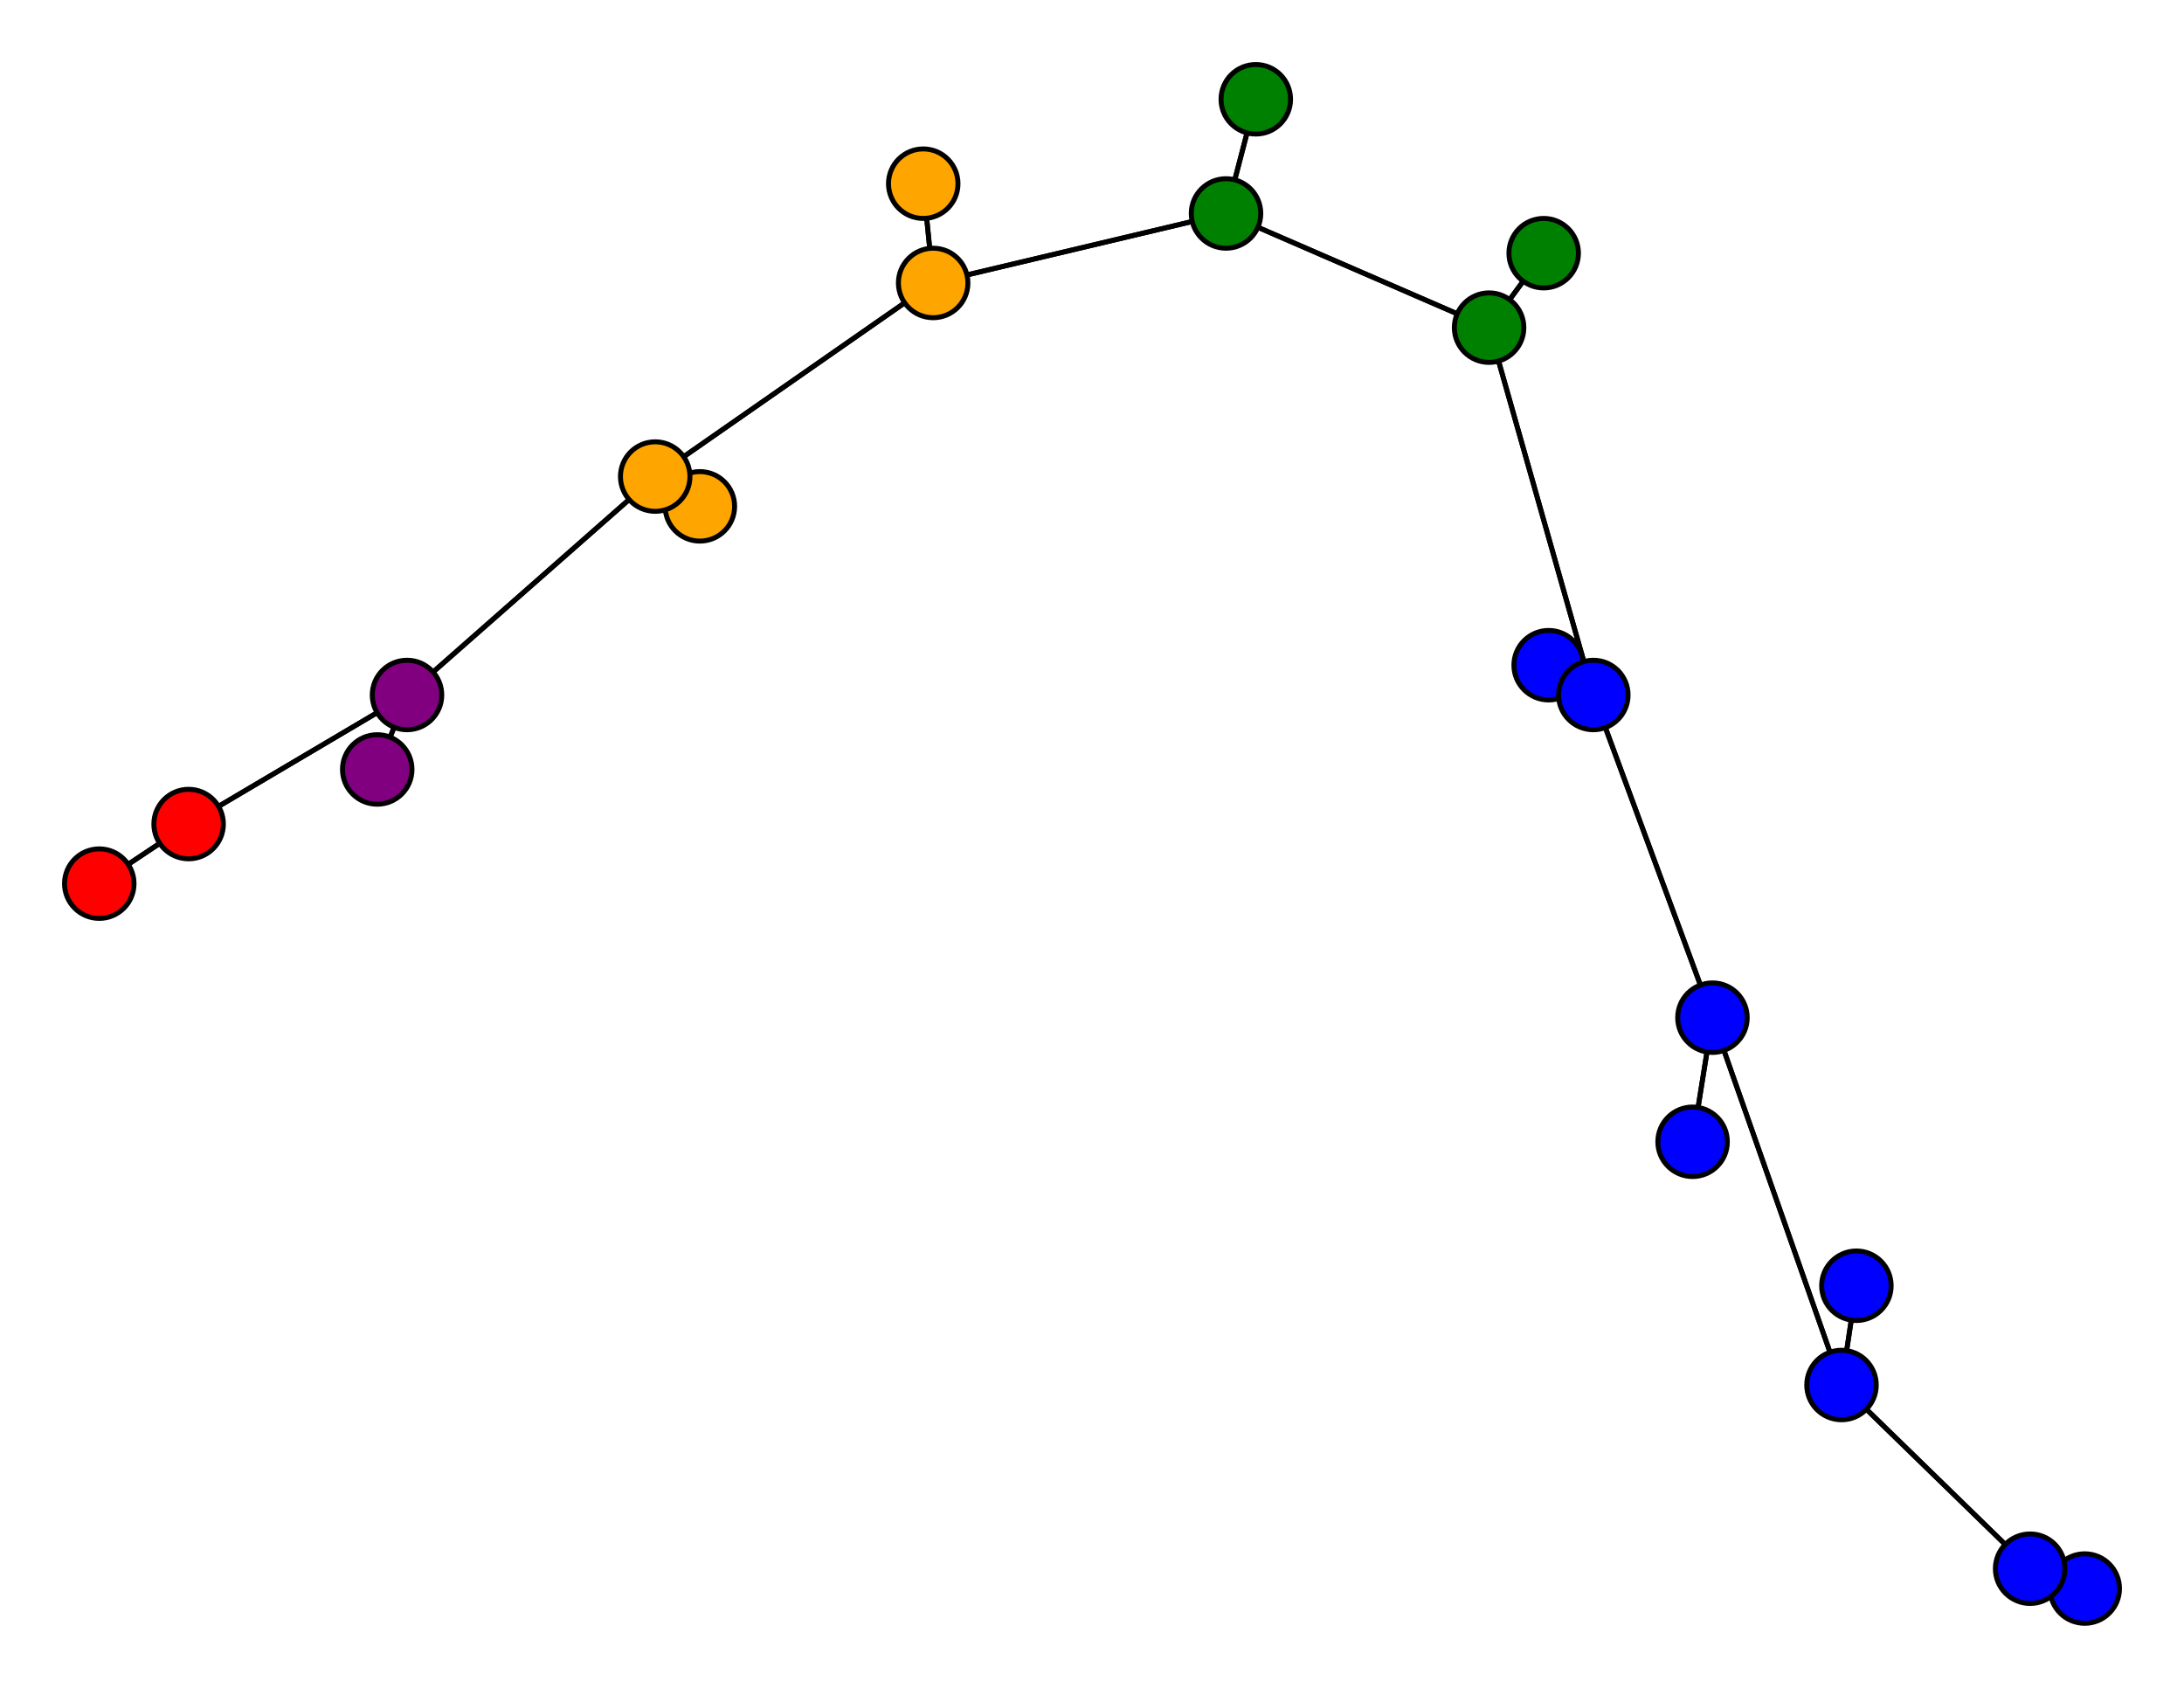 <svg width="440" height="340" xmlns="http://www.w3.org/2000/svg">
<path stroke-width="1" stroke="black" d="M 20 178 38 166"/>
<path stroke-width="1" stroke="black" d="M 300 66 311 51"/>
<path stroke-width="1" stroke="black" d="M 300 66 321 140"/>
<path stroke-width="1" stroke="black" d="M 312 134 321 140"/>
<path stroke-width="1" stroke="black" d="M 321 140 300 66"/>
<path stroke-width="1" stroke="black" d="M 321 140 312 134"/>
<path stroke-width="1" stroke="black" d="M 321 140 345 205"/>
<path stroke-width="1" stroke="black" d="M 341 230 345 205"/>
<path stroke-width="1" stroke="black" d="M 345 205 321 140"/>
<path stroke-width="1" stroke="black" d="M 345 205 341 230"/>
<path stroke-width="1" stroke="black" d="M 345 205 371 279"/>
<path stroke-width="1" stroke="black" d="M 374 259 371 279"/>
<path stroke-width="1" stroke="black" d="M 371 279 345 205"/>
<path stroke-width="1" stroke="black" d="M 371 279 374 259"/>
<path stroke-width="1" stroke="black" d="M 371 279 409 316"/>
<path stroke-width="1" stroke="black" d="M 420 320 409 316"/>
<path stroke-width="1" stroke="black" d="M 300 66 247 43"/>
<path stroke-width="1" stroke="black" d="M 311 51 300 66"/>
<path stroke-width="1" stroke="black" d="M 247 43 300 66"/>
<path stroke-width="1" stroke="black" d="M 247 43 253 20"/>
<path stroke-width="1" stroke="black" d="M 38 166 20 178"/>
<path stroke-width="1" stroke="black" d="M 38 166 82 140"/>
<path stroke-width="1" stroke="black" d="M 76 155 82 140"/>
<path stroke-width="1" stroke="black" d="M 82 140 38 166"/>
<path stroke-width="1" stroke="black" d="M 82 140 76 155"/>
<path stroke-width="1" stroke="black" d="M 82 140 132 96"/>
<path stroke-width="1" stroke="black" d="M 141 102 132 96"/>
<path stroke-width="1" stroke="black" d="M 409 316 371 279"/>
<path stroke-width="1" stroke="black" d="M 132 96 82 140"/>
<path stroke-width="1" stroke="black" d="M 132 96 188 57"/>
<path stroke-width="1" stroke="black" d="M 186 37 188 57"/>
<path stroke-width="1" stroke="black" d="M 188 57 132 96"/>
<path stroke-width="1" stroke="black" d="M 188 57 186 37"/>
<path stroke-width="1" stroke="black" d="M 188 57 247 43"/>
<path stroke-width="1" stroke="black" d="M 253 20 247 43"/>
<path stroke-width="1" stroke="black" d="M 247 43 188 57"/>
<path stroke-width="1" stroke="black" d="M 132 96 141 102"/>
<path stroke-width="1" stroke="black" d="M 409 316 420 320"/>
<circle cx="20" cy="178" r="7.0" style="fill:red;stroke:black;stroke-width:1.0"/>
<circle cx="38" cy="166" r="7.0" style="fill:red;stroke:black;stroke-width:1.0"/>
<circle cx="76" cy="155" r="7.0" style="fill:purple;stroke:black;stroke-width:1.0"/>
<circle cx="82" cy="140" r="7.0" style="fill:purple;stroke:black;stroke-width:1.0"/>
<circle cx="141" cy="102" r="7.0" style="fill:orange;stroke:black;stroke-width:1.0"/>
<circle cx="132" cy="96" r="7.0" style="fill:orange;stroke:black;stroke-width:1.0"/>
<circle cx="186" cy="37" r="7.0" style="fill:orange;stroke:black;stroke-width:1.0"/>
<circle cx="188" cy="57" r="7.0" style="fill:orange;stroke:black;stroke-width:1.0"/>
<circle cx="253" cy="20" r="7.0" style="fill:green;stroke:black;stroke-width:1.0"/>
<circle cx="247" cy="43" r="7.0" style="fill:green;stroke:black;stroke-width:1.0"/>
<circle cx="311" cy="51" r="7.0" style="fill:green;stroke:black;stroke-width:1.0"/>
<circle cx="300" cy="66" r="7.0" style="fill:green;stroke:black;stroke-width:1.0"/>
<circle cx="312" cy="134" r="7.0" style="fill:blue;stroke:black;stroke-width:1.0"/>
<circle cx="321" cy="140" r="7.0" style="fill:blue;stroke:black;stroke-width:1.0"/>
<circle cx="341" cy="230" r="7.0" style="fill:blue;stroke:black;stroke-width:1.0"/>
<circle cx="345" cy="205" r="7.0" style="fill:blue;stroke:black;stroke-width:1.0"/>
<circle cx="374" cy="259" r="7.0" style="fill:blue;stroke:black;stroke-width:1.0"/>
<circle cx="371" cy="279" r="7.0" style="fill:blue;stroke:black;stroke-width:1.0"/>
<circle cx="420" cy="320" r="7.0" style="fill:blue;stroke:black;stroke-width:1.0"/>
<circle cx="409" cy="316" r="7.0" style="fill:blue;stroke:black;stroke-width:1.0"/>
</svg>
